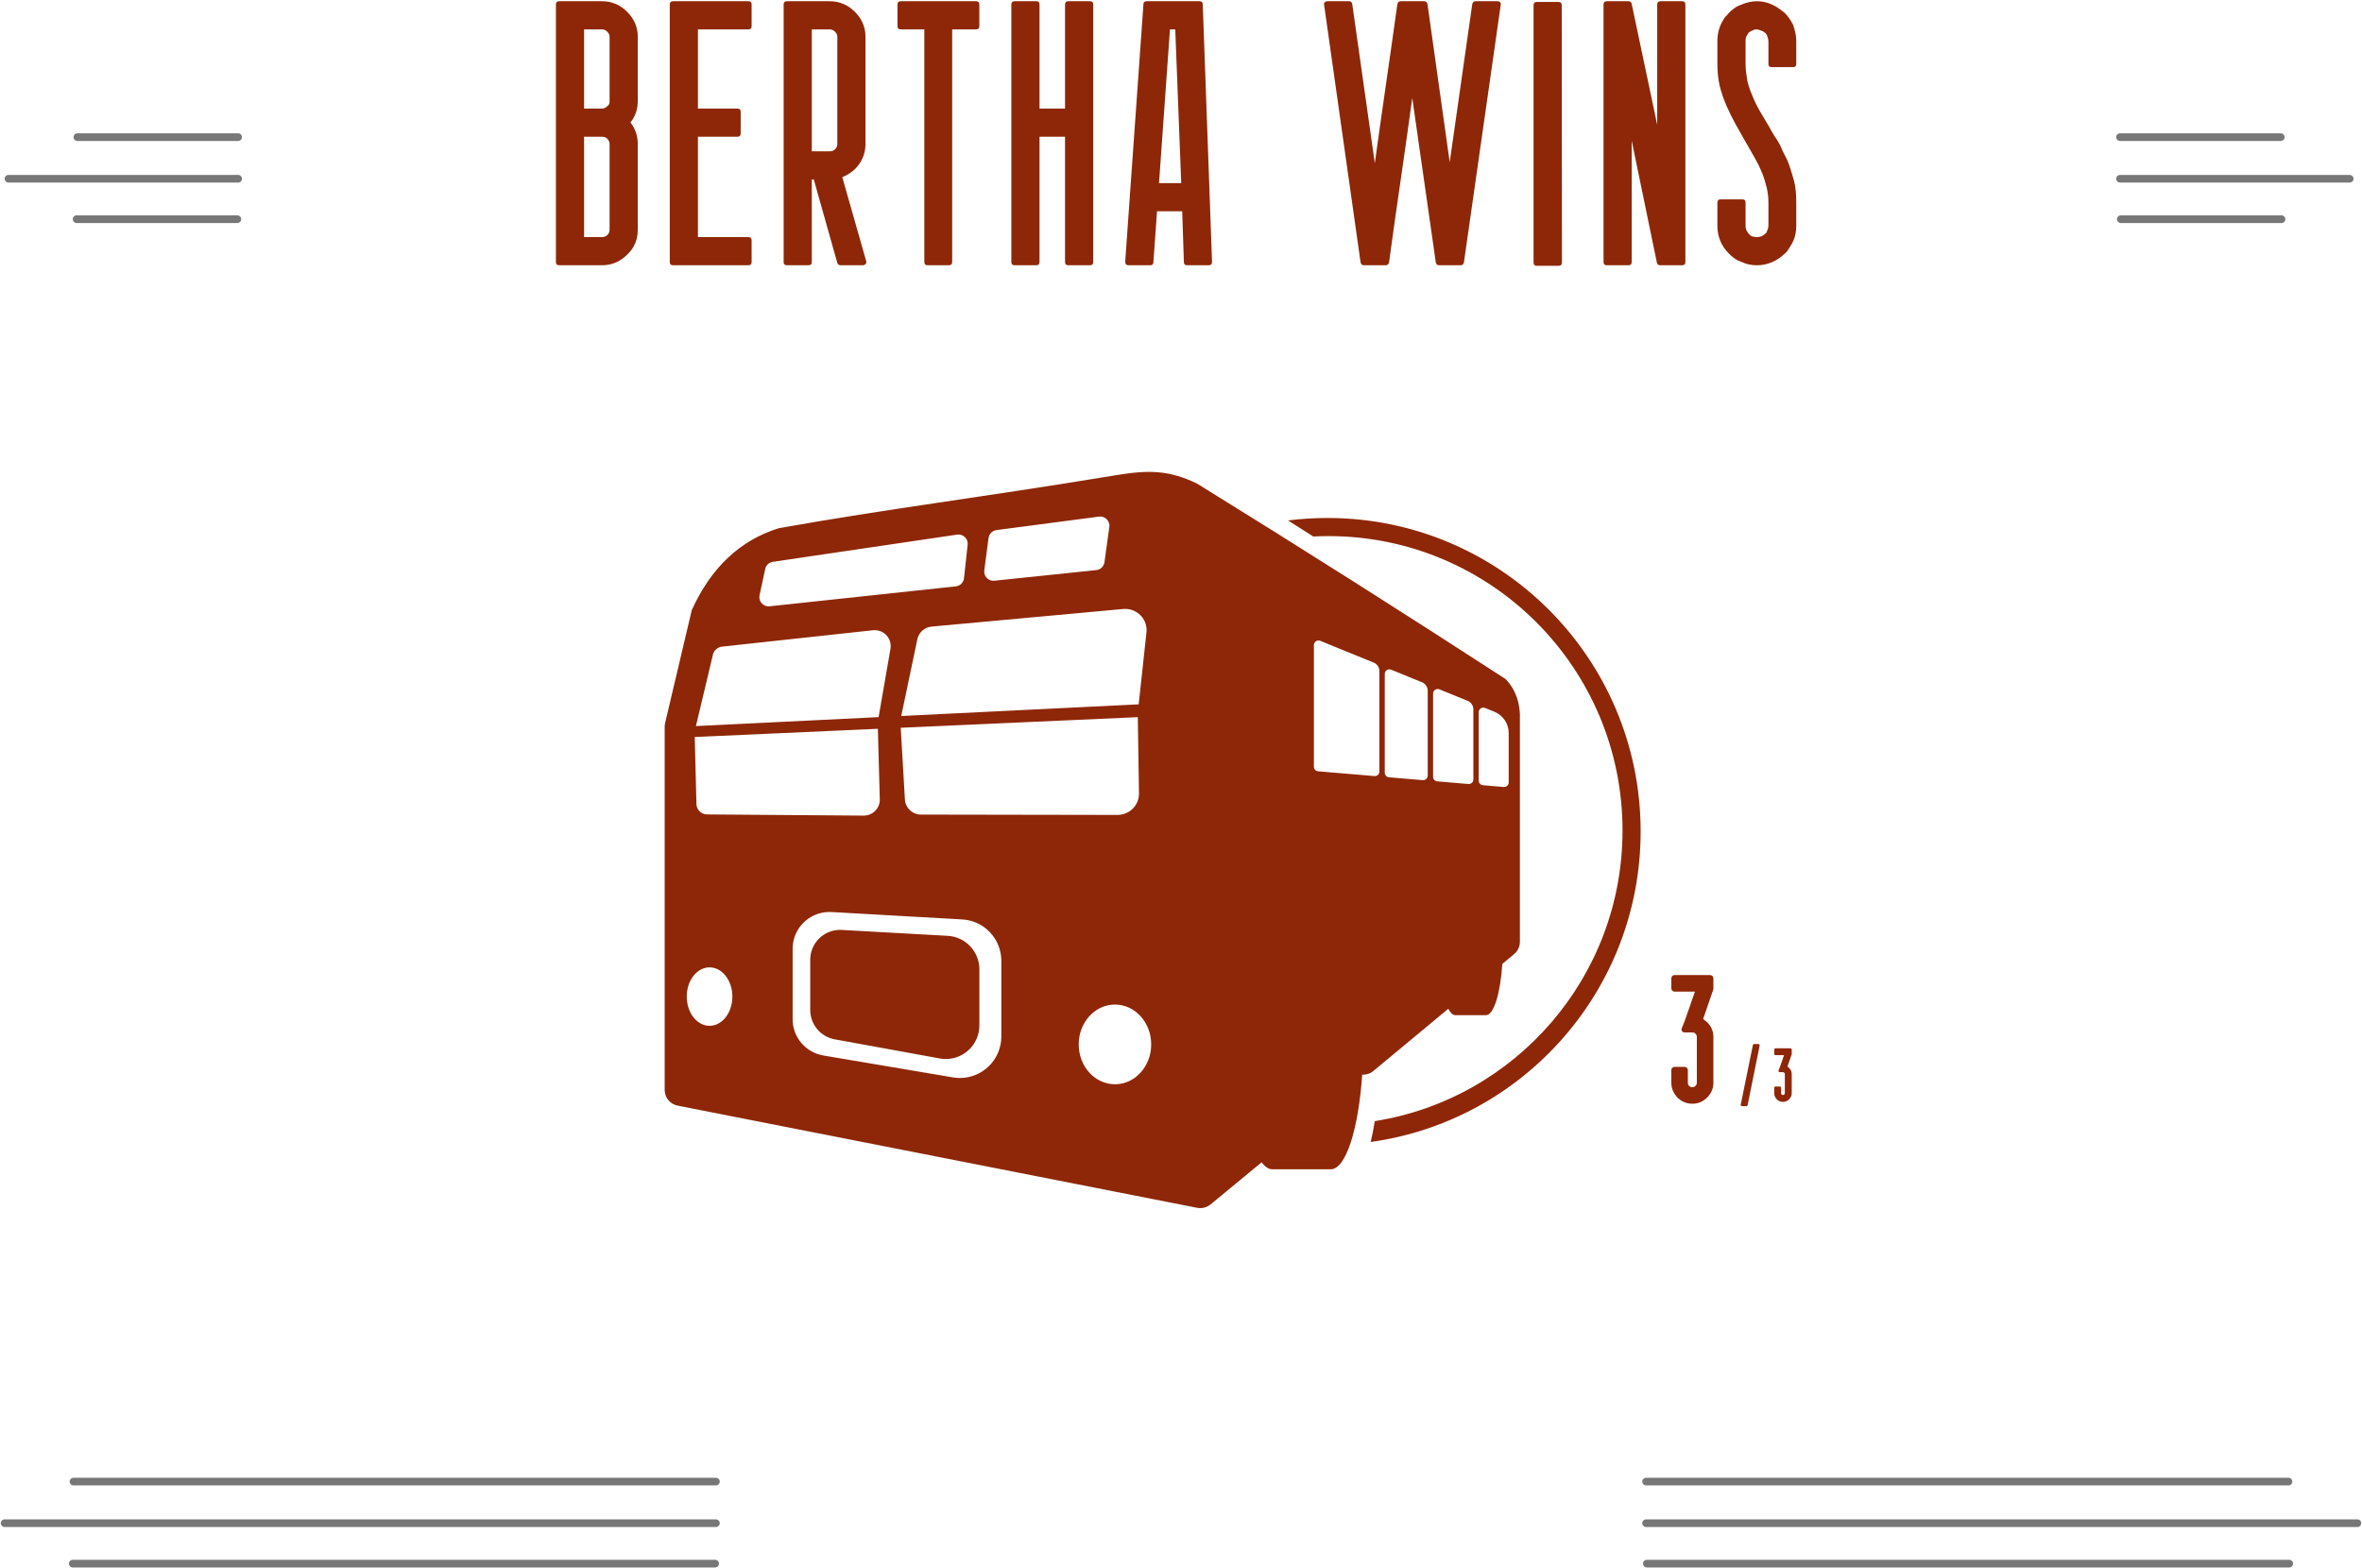 <?xml version="1.0" encoding="UTF-8"?>
<svg width="1226px" height="814px" viewBox="0 0 1226 814" version="1.1" xmlns="http://www.w3.org/2000/svg" xmlns:xlink="http://www.w3.org/1999/xlink">
    <!-- Generator: Sketch 51.3 (57544) - http://www.bohemiancoding.com/sketch -->
    <title>bus_game_win_card_bertha</title>
    <desc>Created with Sketch.</desc>
    <defs></defs>
    <g id="Page-1" stroke="none" stroke-width="1" fill="none" fill-rule="evenodd">
        <g id="game_win_screen_bertha" transform="translate(-290, -228)">
            <g id="bus_game_win_card_bertha" transform="translate(235, 219)">
                <g id="button_play_next_round" transform="translate(57, 777)" fill-rule="nonzero" stroke="#272727" stroke-linecap="round" stroke-linejoin="round" stroke-opacity="0.626" stroke-width="3.974">
                    <g id="lines_r" transform="translate(852, 0)">
                        <path d="M0.397,22.8 L369.603,22.8" id="Line-2"></path>
                        <path d="M0.397,1.2 L333.841,1.2" id="Line-2"></path>
                        <path d="M0.795,43.799 L334.238,43.799" id="Line-2"></path>
                    </g>
                    <g id="lines_l" transform="translate(185, 22.5) scale(-1, 1) translate(-185, -22.5) ">
                        <path d="M0.397,22.8 L369.603,22.8" id="Line-2"></path>
                        <path d="M0.397,1.2 L333.841,1.2" id="Line-2"></path>
                        <path d="M0.795,43.799 L334.238,43.799" id="Line-2"></path>
                    </g>
                </g>
                <g id="bus" transform="translate(400, 254)" fill="#8E2707">
                    <path d="M529.454,308.896 C529.89,308.896 530.271,309.059 530.598,309.386 C530.925,309.713 531.088,310.095 531.088,310.531 L531.088,317.152 C531.088,317.806 531.306,318.351 531.742,318.787 C532.178,319.223 532.723,319.441 533.377,319.441 C534.031,319.441 534.576,319.223 535.012,318.787 C535.502,318.297 535.747,317.752 535.747,317.152 L535.747,293.363 C535.747,292.709 535.502,292.137 535.012,291.647 C534.576,291.211 534.031,290.993 533.377,290.993 L529.454,290.993 C528.8,290.993 528.323,290.761 528.023,290.298 C527.724,289.835 527.71,289.303 527.983,288.704 L529.372,285.27 C530.298,282.491 531.197,279.916 532.069,277.545 C532.941,275.174 533.84,272.599 534.767,269.82 L524.141,269.82 C523.705,269.82 523.324,269.656 522.997,269.329 C522.67,269.002 522.506,268.621 522.506,268.185 L522.506,262.871 C522.506,262.435 522.67,262.054 522.997,261.727 C523.324,261.4 523.705,261.236 524.141,261.236 L542.695,261.236 C543.131,261.236 543.512,261.4 543.839,261.727 C544.166,262.054 544.33,262.435 544.33,262.871 L544.33,268.593 L539.017,284.044 C539.289,284.316 539.63,284.589 540.039,284.861 C540.447,285.134 540.788,285.406 541.06,285.679 C543.24,287.804 544.33,290.366 544.33,293.363 L544.33,317.152 C544.33,320.095 543.24,322.657 541.06,324.837 C538.935,326.962 536.374,328.025 533.377,328.025 C530.435,328.025 527.874,326.962 525.694,324.837 C523.569,322.548 522.506,319.986 522.506,317.152 L522.506,310.531 C522.506,310.095 522.67,309.713 522.997,309.386 C523.324,309.059 523.705,308.896 524.141,308.896 L529.454,308.896 Z M562.114,328.74 C562.023,329.103 561.796,329.285 561.433,329.285 L559.219,329.285 C558.992,329.285 558.811,329.206 558.674,329.047 C558.538,328.888 558.493,328.695 558.538,328.468 L564.839,297.573 C564.929,297.21 565.156,297.028 565.52,297.028 L567.665,297.028 C567.892,297.028 568.074,297.108 568.21,297.267 C568.346,297.426 568.392,297.619 568.346,297.846 L562.114,328.74 Z M578.802,319.101 C578.983,319.101 579.142,319.169 579.279,319.305 C579.415,319.441 579.483,319.6 579.483,319.782 L579.483,322.541 C579.483,322.813 579.574,323.04 579.755,323.222 C579.937,323.404 580.164,323.495 580.436,323.495 C580.709,323.495 580.936,323.404 581.118,323.222 C581.322,323.018 581.424,322.791 581.424,322.541 L581.424,312.629 C581.424,312.356 581.322,312.118 581.118,311.914 C580.936,311.732 580.709,311.641 580.436,311.641 L578.802,311.641 C578.529,311.641 578.331,311.545 578.206,311.351 C578.081,311.158 578.075,310.937 578.189,310.687 L578.768,309.257 C579.154,308.099 579.528,307.026 579.892,306.038 C580.255,305.05 580.629,303.977 581.015,302.819 L576.588,302.819 C576.406,302.819 576.247,302.751 576.111,302.615 C575.975,302.478 575.907,302.319 575.907,302.138 L575.907,299.924 C575.907,299.742 575.975,299.583 576.111,299.447 C576.247,299.311 576.406,299.242 576.588,299.242 L584.319,299.242 C584.501,299.242 584.659,299.311 584.796,299.447 C584.932,299.583 585,299.742 585,299.924 L585,302.308 L582.786,308.746 C582.9,308.859 583.042,308.973 583.212,309.086 C583.382,309.2 583.524,309.313 583.638,309.427 C584.546,310.313 585,311.38 585,312.629 L585,322.541 C585,323.767 584.546,324.834 583.638,325.743 C582.752,326.628 581.685,327.071 580.436,327.071 C579.21,327.071 578.143,326.628 577.235,325.743 C576.35,324.789 575.907,323.722 575.907,322.541 L575.907,319.782 C575.907,319.6 575.975,319.441 576.111,319.305 C576.247,319.169 576.406,319.101 576.588,319.101 L578.802,319.101 Z" id="3of3_green"></path>
                    <path d="M138.71,311.021 L99.845,278.735 C98.719,280.867 97.464,282.057 96.14,282.057 L80.298,282.057 C76.221,282.057 72.792,270.761 71.792,255.43 L65.659,250.336 C63.767,248.763 62.673,246.443 62.673,243.997 L62.673,125.573 C63.187,116.023 67.261,110.382 70.231,107.452 C122.156,73.772 174.124,40.755 230.383,5.981 C245.18,-1.042 255.569,-1.042 272.348,1.716 C345.837,13.816 389.127,18.863 447.351,29.229 C467.453,35.492 482.51,49.676 492.521,71.78 L506.359,130.404 C506.505,131.021 506.578,131.653 506.578,132.286 L506.578,320.899 C506.578,324.848 503.76,328.246 499.847,329.016 L230.213,382.061 C227.736,382.548 225.17,381.901 223.23,380.301 L196.714,358.428 C194.984,360.779 193.126,362.056 191.193,362.056 L160.829,362.056 C153.019,362.056 146.448,341.224 144.528,312.946 C142.427,313.056 140.344,312.378 138.71,311.021 Z M450.423,46.682 L354.771,32.556 C352.159,32.17 349.73,33.974 349.344,36.586 C349.285,36.988 349.277,37.396 349.32,37.8 L351.206,55.184 C351.448,57.419 353.214,59.182 355.449,59.422 L452.145,69.778 C454.77,70.06 457.125,68.16 457.406,65.535 C457.461,65.029 457.434,64.518 457.327,64.02 L454.398,50.406 C453.979,48.457 452.395,46.974 450.423,46.682 Z M334.36,30.204 L281.138,23.205 C278.52,22.861 276.12,24.704 275.775,27.321 C275.72,27.745 275.721,28.174 275.779,28.597 L278.3,46.873 C278.601,49.053 280.351,50.746 282.539,50.974 L335.445,56.497 C338.071,56.771 340.421,54.865 340.695,52.239 C340.734,51.867 340.729,51.492 340.681,51.121 L338.476,34.321 C338.194,32.175 336.506,30.486 334.36,30.204 Z M395.534,127.307 L490.359,131.967 L481.546,94.925 C481.005,92.651 479.075,90.961 476.728,90.706 L398.53,82.209 C393.94,81.71 389.81,84.989 389.306,89.532 C389.221,90.3 389.245,91.075 389.377,91.836 L395.534,127.307 Z M395.921,133.373 L394.918,169.946 C394.793,174.514 398.433,178.319 403.049,178.443 C403.146,178.445 403.243,178.446 403.34,178.445 L484.562,177.83 C487.569,177.807 490.016,175.427 490.091,172.451 L490.969,137.634 L395.921,133.373 Z M260.542,120.673 L383.793,126.73 L375.422,86.861 C374.675,83.301 371.667,80.641 368.009,80.305 L268.621,71.174 C262.491,70.61 257.06,75.073 256.491,81.141 C256.422,81.871 256.427,82.605 256.506,83.334 L260.542,120.673 Z M260.999,127.324 L260.388,166.885 C260.294,172.978 265.208,177.993 271.365,178.086 C271.407,178.087 305.468,178.029 373.55,177.913 C377.975,177.905 381.628,174.487 381.883,170.114 L384.057,132.841 L260.999,127.324 Z M483.28,287.574 C489.822,287.574 495.125,280.781 495.125,272.402 C495.125,264.023 489.822,257.23 483.28,257.23 C476.739,257.23 471.435,264.023 471.435,272.402 C471.435,280.781 476.739,287.574 483.28,287.574 Z M272.86,317.919 C283.25,317.919 291.672,308.656 291.672,297.229 C291.672,285.803 283.25,276.54 272.86,276.54 C262.47,276.54 254.047,285.803 254.047,297.229 C254.047,308.656 262.47,317.919 272.86,317.919 Z M419.966,228.505 L352.131,232.343 C340.742,232.987 331.836,242.411 331.836,253.818 L331.836,293.149 C331.836,305.029 341.467,314.659 353.346,314.659 C354.547,314.659 355.747,314.558 356.931,314.358 L424.233,302.98 C433.432,301.425 440.166,293.458 440.166,284.128 L440.166,247.594 C440.166,237.035 431.606,228.475 421.046,228.475 C420.686,228.475 420.326,228.485 419.966,228.505 Z M414.676,237.795 C414.963,237.779 415.25,237.771 415.537,237.771 C424.09,237.771 431.024,244.705 431.024,253.258 L431.024,279.358 C431.024,286.842 425.673,293.254 418.311,294.595 L363.776,304.523 C362.746,304.711 361.701,304.805 360.655,304.805 C351.033,304.805 343.232,297.005 343.232,287.383 L343.232,258.252 C343.232,249.006 350.455,241.371 359.687,240.857 L414.676,237.795 Z M86.826,123.283 L86.826,159.649 C86.826,160.969 87.896,162.039 89.216,162.039 C89.283,162.039 89.35,162.037 89.417,162.031 L105.54,160.669 C106.777,160.564 107.729,159.529 107.729,158.287 L107.729,115.109 C107.729,113.789 106.659,112.719 105.339,112.719 C105.03,112.719 104.723,112.779 104.437,112.895 L89.803,118.856 C88.003,119.589 86.826,121.339 86.826,123.283 Z M80.747,122.544 L75.924,124.508 C71.424,126.341 68.482,130.716 68.482,135.575 L68.482,161.199 C68.482,162.519 69.552,163.589 70.872,163.589 C70.939,163.589 71.006,163.586 71.073,163.581 L81.85,162.67 C83.088,162.566 84.039,161.531 84.039,160.289 L84.039,124.757 C84.039,123.437 82.969,122.367 81.649,122.367 C81.34,122.367 81.034,122.427 80.747,122.544 Z M110.516,113.634 L110.516,157.648 C110.516,158.968 111.586,160.038 112.906,160.038 C112.973,160.038 113.04,160.035 113.107,160.03 L130.623,158.55 C131.861,158.445 132.812,157.41 132.812,156.168 L132.812,104.893 C132.812,103.573 131.742,102.503 130.422,102.503 C130.113,102.503 129.807,102.563 129.52,102.68 L113.493,109.207 C111.692,109.94 110.516,111.691 110.516,113.634 Z M135.599,103.418 L135.599,155.529 C135.599,156.849 136.669,157.919 137.989,157.919 C138.056,157.919 138.123,157.916 138.19,157.91 L167.407,155.442 C168.644,155.338 169.596,154.303 169.596,153.061 L169.596,89.912 C169.596,88.592 168.526,87.522 167.206,87.522 C166.897,87.522 166.59,87.582 166.304,87.698 L138.576,98.991 C136.776,99.725 135.599,101.475 135.599,103.418 Z M183.054,25.199 L169.893,33.533 C167.287,33.4 164.664,33.333 162.025,33.333 C77.735,33.333 9.405,101.746 9.405,186.138 C9.405,262.346 65.126,325.524 138.002,337.061 C138.622,341.06 139.332,344.666 140.133,347.879 C60.967,336.944 0,268.933 0,186.665 C0,96.782 72.777,23.917 162.552,23.917 C169.496,23.917 176.339,24.353 183.054,25.199 Z" id="Combined-Shape" fill-rule="nonzero" transform="translate(253.289, 191.11) scale(-1, 1) translate(-253.289, -191.11) "></path>
                </g>
                <g id="header">
                    <g id="lines_r" transform="translate(1155, 79)" fill-rule="nonzero" stroke="#272727" stroke-linecap="round" stroke-linejoin="round" stroke-opacity="0.626" stroke-width="3.974">
                        <path d="M0.397,22.8 L119.603,22.8" id="Line-2"></path>
                        <path d="M0.397,1.2 L83.841,1.2" id="Line-2"></path>
                        <path d="M0.795,43.799 L84.238,43.799" id="Line-2"></path>
                    </g>
                    <g id="text" fill="#8E2707">
                        <path d="M367.454,65.364 C368.486,65.364 369.461,64.905 370.378,63.988 C371.066,63.529 371.41,62.727 371.41,61.58 L371.41,28.04 C371.41,27.123 371.009,26.263 370.206,25.46 C369.403,24.657 368.486,24.256 367.454,24.256 L358.166,24.256 L358.166,65.364 L367.454,65.364 Z M358.166,79.984 L358.166,132.1 L367.454,132.1 C368.601,132.1 369.518,131.756 370.206,131.068 C371.009,130.265 371.41,129.348 371.41,128.316 L371.41,83.768 C371.41,82.736 371.009,81.819 370.206,81.016 C369.518,80.328 368.601,79.984 367.454,79.984 L358.166,79.984 Z M386.03,61.58 C386.03,65.708 384.769,69.377 382.246,72.588 C384.769,75.799 386.03,79.525 386.03,83.768 L386.03,128.316 C386.03,133.476 384.195,137.776 380.526,141.216 C376.857,144.885 372.499,146.72 367.454,146.72 L345.266,146.72 C344.119,146.72 343.546,146.147 343.546,145 L343.546,11.356 C343.546,10.209 344.119,9.636 345.266,9.636 L367.454,9.636 C372.499,9.636 376.857,11.471 380.526,15.14 C384.195,18.809 386.03,23.109 386.03,28.04 L386.03,61.58 Z M417.266,65.364 L437.734,65.364 C438.881,65.364 439.454,65.937 439.454,67.084 L439.454,78.264 C439.454,79.411 438.881,79.984 437.734,79.984 L417.266,79.984 L417.266,132.1 L443.41,132.1 C444.557,132.1 445.13,132.673 445.13,133.82 L445.13,145 C445.13,146.147 444.557,146.72 443.41,146.72 L404.366,146.72 C403.219,146.72 402.646,146.147 402.646,145 L402.646,11.356 C402.646,10.209 403.219,9.636 404.366,9.636 L443.41,9.636 C444.557,9.636 445.13,10.209 445.13,11.356 L445.13,22.536 C445.13,23.683 444.557,24.256 443.41,24.256 L417.266,24.256 L417.266,65.364 Z M463.466,146.72 C462.319,146.72 461.746,146.147 461.746,145 L461.746,11.356 C461.746,10.209 462.319,9.636 463.466,9.636 L485.654,9.636 C490.699,9.636 495.057,11.471 498.726,15.14 C502.395,18.809 504.23,23.109 504.23,28.04 L504.23,83.768 C504.23,88.813 502.395,93.171 498.726,96.84 C496.547,98.789 494.369,100.165 492.19,100.968 C494.254,108.307 496.318,115.559 498.382,122.726 C500.446,129.893 502.51,137.145 504.574,144.484 C504.803,145.057 504.717,145.573 504.316,146.032 C503.915,146.491 503.427,146.72 502.854,146.72 L491.33,146.72 C490.413,146.72 489.839,146.319 489.61,145.516 L477.398,102.172 L476.366,102.172 L476.366,145 C476.366,146.147 475.793,146.72 474.646,146.72 L463.466,146.72 Z M476.366,24.256 L476.366,87.552 L485.654,87.552 C486.801,87.552 487.718,87.208 488.406,86.52 C489.209,85.717 489.61,84.8 489.61,83.768 L489.61,28.04 C489.61,27.123 489.209,26.263 488.406,25.46 C487.603,24.657 486.686,24.256 485.654,24.256 L476.366,24.256 Z M536.498,146.72 C535.351,146.72 534.778,146.147 534.778,145 L534.778,24.256 L522.566,24.256 C521.419,24.256 520.846,23.683 520.846,22.536 L520.846,11.356 C520.846,10.209 521.419,9.636 522.566,9.636 L561.61,9.636 C562.757,9.636 563.33,10.209 563.33,11.356 L563.33,22.536 C563.33,23.683 562.757,24.256 561.61,24.256 L549.226,24.256 L549.226,145 C549.226,146.147 548.653,146.72 547.506,146.72 L536.498,146.72 Z M620.71,9.636 C621.857,9.636 622.43,10.209 622.43,11.356 L622.43,145 C622.43,146.147 621.857,146.72 620.71,146.72 L609.53,146.72 C608.383,146.72 607.81,146.147 607.81,145 L607.81,79.984 L594.566,79.984 L594.566,145 C594.566,146.147 593.993,146.72 592.846,146.72 L581.666,146.72 C580.519,146.72 579.946,146.147 579.946,145 L579.946,11.356 C579.946,10.209 580.519,9.636 581.666,9.636 L592.846,9.636 C593.993,9.636 594.566,10.209 594.566,11.356 L594.566,65.364 L607.81,65.364 L607.81,11.356 C607.81,10.209 608.383,9.636 609.53,9.636 L620.71,9.636 Z M640.766,146.72 C639.619,146.72 639.046,146.089 639.046,144.828 L648.506,11.184 C648.506,10.152 649.079,9.636 650.226,9.636 L677.574,9.636 C678.721,9.636 679.294,10.209 679.294,11.356 L684.11,145 C684.11,146.147 683.537,146.72 682.39,146.72 L671.21,146.72 C670.063,146.72 669.49,146.147 669.49,145 L668.63,118.684 L655.558,118.684 L653.666,145.172 C653.666,146.204 653.093,146.72 651.946,146.72 L640.766,146.72 Z M668.114,104.064 L665.018,24.256 L662.266,24.256 L656.59,104.064 L668.114,104.064 Z M755.182,9.636 C756.099,9.636 756.673,10.152 756.902,11.184 L768.598,93.744 C769.515,87.208 770.461,80.443 771.436,73.448 C772.411,66.453 773.414,59.43 774.446,52.378 C775.478,45.326 776.481,38.331 777.456,31.394 C778.431,24.457 779.377,17.72 780.294,11.184 C780.523,10.152 781.097,9.636 782.014,9.636 L794.226,9.636 C795.143,9.636 795.717,10.152 795.946,11.184 L807.47,93.228 C809.419,79.468 811.369,65.794 813.318,52.206 C815.267,38.618 817.217,24.944 819.166,11.184 C819.395,10.152 819.969,9.636 820.886,9.636 L832.238,9.636 C832.811,9.636 833.27,9.808 833.614,10.152 C833.958,10.496 834.073,10.955 833.958,11.528 L814.866,145.172 C814.637,146.204 814.063,146.72 813.146,146.72 L801.966,146.72 C801.049,146.72 800.475,146.204 800.246,145.172 L788.034,59.86 C786.085,74.193 784.078,88.412 782.014,102.516 C779.95,116.62 777.943,130.839 775.994,145.172 C775.765,146.204 775.191,146.72 774.274,146.72 L762.922,146.72 C762.005,146.72 761.431,146.204 761.202,145.172 L742.282,11.528 C742.167,10.955 742.282,10.496 742.626,10.152 C742.97,9.808 743.429,9.636 744.002,9.636 L755.182,9.636 Z M889.034,146.72 C887.887,146.72 887.314,146.147 887.314,145 L887.314,11.356 C887.314,10.209 887.887,9.636 889.034,9.636 L900.214,9.636 C901.131,9.636 901.705,10.095 901.934,11.012 L915.178,73.792 L915.178,11.356 C915.178,10.209 915.751,9.636 916.898,9.636 L928.078,9.636 C929.225,9.636 929.798,10.209 929.798,11.356 L929.798,145 C929.798,146.147 929.225,146.72 928.078,146.72 L916.726,146.72 C915.809,146.72 915.235,146.261 915.006,145.344 L901.934,82.048 L901.934,145 C901.934,146.147 901.361,146.72 900.214,146.72 L889.034,146.72 Z M974.622,43.864 C973.475,43.864 972.902,43.291 972.902,42.144 L972.902,30.276 C972.902,29.703 972.673,28.785 972.214,27.524 C972.099,27.295 972.042,27.151 972.042,27.094 C972.042,27.037 971.87,26.779 971.526,26.32 C971.297,26.205 971.067,26.033 970.838,25.804 C970.609,25.689 970.379,25.517 970.15,25.288 C969.577,25.059 968.975,24.829 968.344,24.6 C967.713,24.371 967.226,24.256 966.882,24.256 C965.965,24.256 965.277,24.428 964.818,24.772 C964.589,24.887 964.417,24.944 964.302,24.944 C964.187,25.059 964.073,25.116 963.958,25.116 L963.786,25.116 C963.671,25.231 963.499,25.374 963.27,25.546 C963.041,25.718 962.869,25.861 962.754,25.976 L962.754,25.632 C962.639,25.861 962.553,26.062 962.496,26.234 C962.439,26.406 962.353,26.549 962.238,26.664 C962.009,26.893 961.894,27.065 961.894,27.18 C961.321,27.868 961.034,28.9 961.034,30.276 L961.034,42.144 C961.034,43.405 961.12,44.81 961.292,46.358 C961.464,47.906 961.665,49.311 961.894,50.572 C962.353,52.865 963.213,55.503 964.474,58.484 C965.621,61.351 966.939,64.074 968.43,66.654 C969.921,69.234 971.469,71.843 973.074,74.48 C973.647,75.512 974.192,76.487 974.708,77.404 C975.224,78.321 975.711,79.124 976.17,79.812 L977.374,81.618 C977.718,82.134 978.005,82.621 978.234,83.08 C978.807,83.997 979.295,84.972 979.696,86.004 C980.097,87.036 980.585,88.068 981.158,89.1 L982.706,92.196 C983.394,93.801 983.996,95.464 984.512,97.184 C985.028,98.904 985.573,100.739 986.146,102.688 C986.605,104.408 986.92,106.243 987.092,108.192 C987.264,110.141 987.35,112.148 987.35,114.212 L987.35,126.252 C987.35,129.119 986.834,131.756 985.802,134.164 L985.802,133.992 C985.687,134.336 985.515,134.737 985.286,135.196 C984.713,136.113 984.082,137.145 983.394,138.292 C982.706,139.439 981.961,140.299 981.158,140.872 C979.209,142.707 977.03,144.14 974.622,145.172 C972.214,146.204 969.634,146.72 966.882,146.72 C964.015,146.72 961.378,146.147 958.97,145 C958.741,144.885 958.54,144.799 958.368,144.742 C958.196,144.685 957.823,144.541 957.25,144.312 C955.759,143.624 954.154,142.42 952.434,140.7 C948.421,136.687 946.414,131.871 946.414,126.252 L946.414,114.212 C946.414,113.065 946.987,112.492 948.134,112.492 L959.314,112.492 C960.461,112.492 961.034,113.065 961.034,114.212 L961.034,126.252 C961.034,127.857 961.607,129.233 962.754,130.38 C962.869,130.495 962.983,130.638 963.098,130.81 C963.213,130.982 963.557,131.24 964.13,131.584 C964.245,131.699 964.359,131.756 964.474,131.756 L964.646,131.756 C965.334,131.985 966.079,132.1 966.882,132.1 C968.602,132.1 970.035,131.527 971.182,130.38 C971.411,130.151 971.612,129.979 971.784,129.864 C971.956,129.749 972.042,129.577 972.042,129.348 C972.042,129.233 972.071,129.147 972.128,129.09 C972.185,129.033 972.214,128.947 972.214,128.832 C972.214,128.717 972.271,128.603 972.386,128.488 C972.73,127.685 972.902,126.94 972.902,126.252 L972.902,114.212 C972.902,111.345 972.558,108.536 971.87,105.784 L971.87,105.956 C970.953,102.287 970.093,99.649 969.29,98.044 C968.373,95.751 967.054,93.113 965.334,90.132 C964.761,89.215 964.101,88.068 963.356,86.692 C962.611,85.316 961.722,83.768 960.69,82.048 C959.085,79.296 957.479,76.458 955.874,73.534 C954.269,70.61 952.721,67.485 951.23,64.16 C949.625,60.376 948.421,56.879 947.618,53.668 C947.159,51.604 946.844,49.597 946.672,47.648 C946.5,45.699 946.414,43.864 946.414,42.144 L946.414,30.276 C946.414,26.263 947.446,22.593 949.51,19.268 L949.51,19.44 C949.739,18.752 950.083,18.179 950.542,17.72 L951.058,17.204 C951.746,16.516 952.147,16.057 952.262,15.828 C954.097,13.993 955.759,12.732 957.25,12.044 C957.823,11.815 958.196,11.671 958.368,11.614 C958.54,11.557 958.741,11.471 958.97,11.356 C961.722,10.209 964.359,9.636 966.882,9.636 C970.666,9.636 974.335,10.783 977.89,13.076 C978.005,13.305 978.177,13.449 978.406,13.506 C978.635,13.563 978.865,13.707 979.094,13.936 C979.323,14.165 979.553,14.337 979.782,14.452 C980.126,14.796 980.642,15.197 981.33,15.656 C983.165,17.605 984.483,19.44 985.286,21.16 L985.63,21.676 C986.203,23.281 986.633,24.772 986.92,26.148 C987.207,27.524 987.35,28.9 987.35,30.276 L987.35,42.144 C987.35,43.291 986.777,43.864 985.63,43.864 L974.622,43.864 Z" id="text-outlines"></path>
                        <path d="M851,145.267 L851,11.72 C851,10.573 851.573,10 852.72,10 L863.9,10 C865.047,10 865.62,10.573 865.62,11.72 L865.733,145.267 C865.733,146.422 865.155,147 864,147 L852.733,147 C851.578,147 851,146.422 851,145.267 Z" id="I"></path>
                    </g>
                    <g id="lines_l" transform="translate(119, 101) scale(-1, 1) translate(-119, -101) translate(59, 79)" fill-rule="nonzero" stroke="#272727" stroke-linecap="round" stroke-linejoin="round" stroke-opacity="0.626" stroke-width="3.974">
                        <path d="M0.397,22.8 L119.603,22.8" id="Line-2"></path>
                        <path d="M0.397,1.2 L83.841,1.2" id="Line-2"></path>
                        <path d="M0.795,43.799 L84.238,43.799" id="Line-2"></path>
                    </g>
                </g>
            </g>
        </g>
    </g>
</svg>